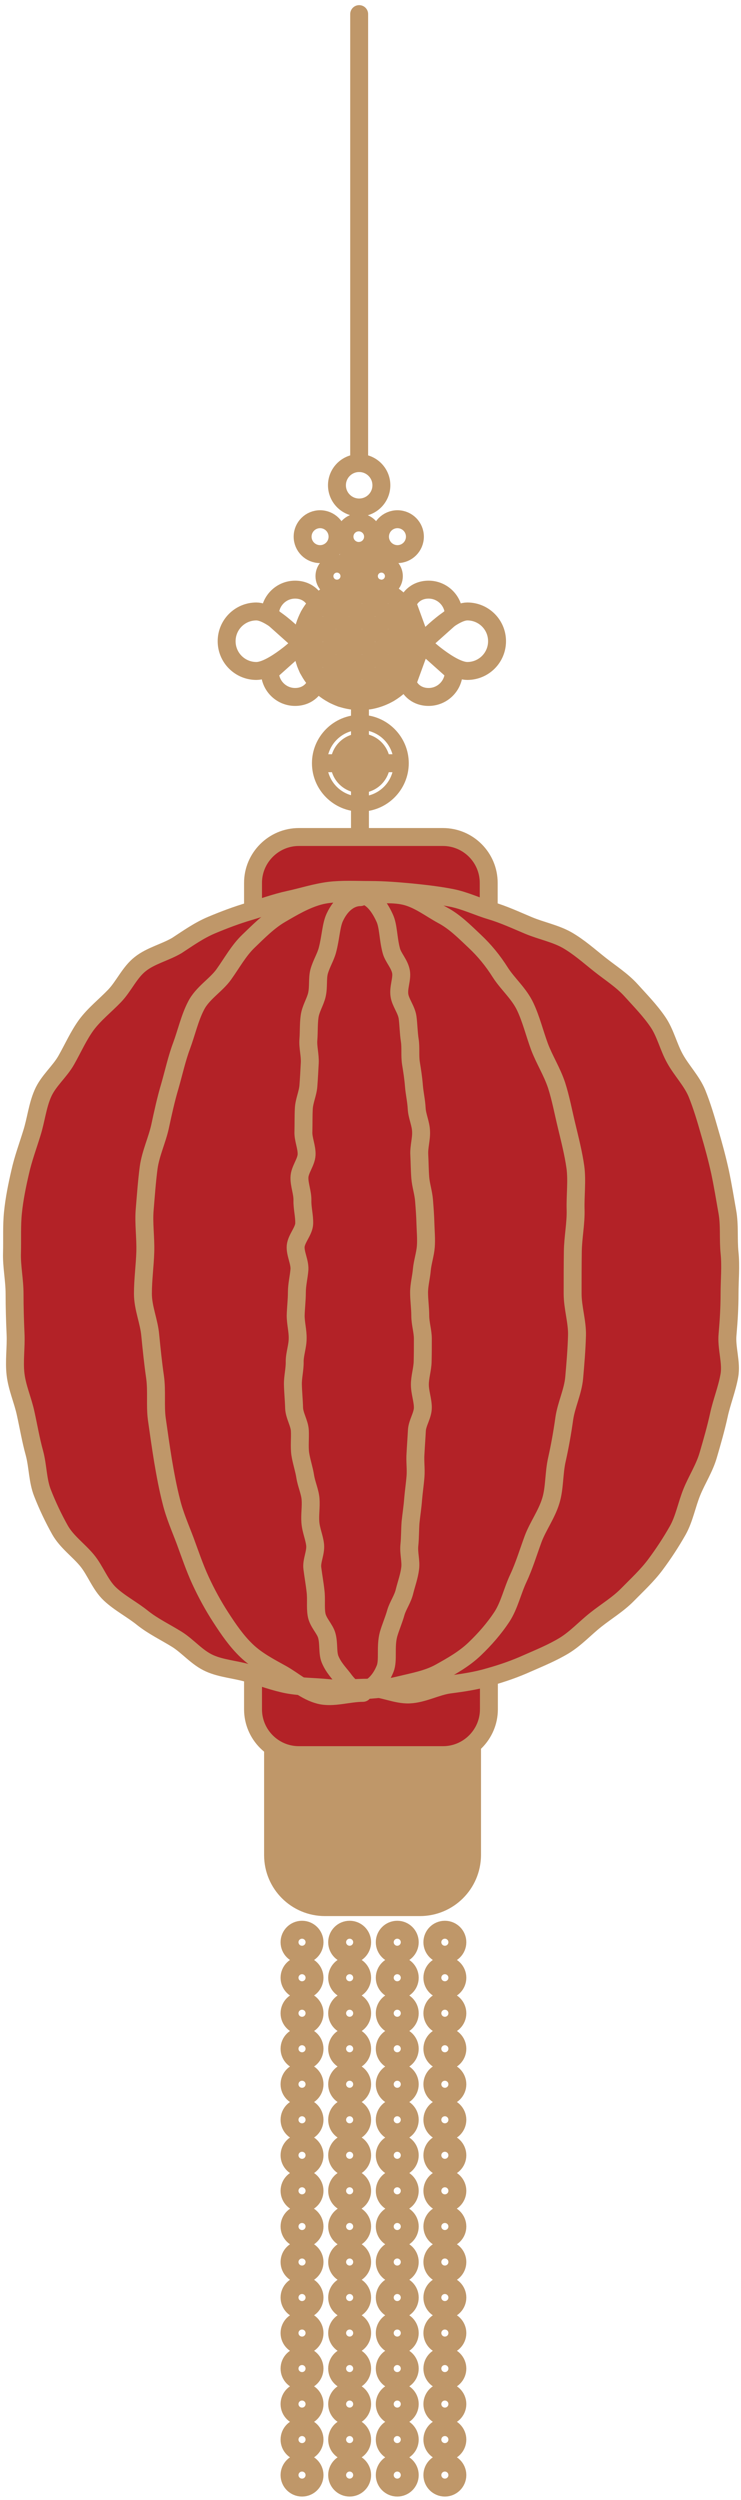 <svg width="124" height="418" viewBox="0 0 124 418" fill="none" xmlns="http://www.w3.org/2000/svg">
<path d="M70.261 318.854H54.393C49.579 318.854 45.695 314.973 45.695 310.163V275.867H78.993V310.163C78.959 314.973 75.075 318.854 70.261 318.854Z" fill="#BF9769" stroke="#BF9769" stroke-width="3" stroke-miterlimit="10" stroke-linecap="round" stroke-linejoin="round"/>
<path d="M60.236 117.222C65.59 117.222 69.93 112.886 69.93 107.537C69.93 102.188 65.59 97.852 60.236 97.852C54.882 97.852 50.542 102.188 50.542 107.537C50.542 112.886 54.882 117.222 60.236 117.222Z" stroke="#BF9769" stroke-width="3" stroke-miterlimit="10" stroke-linecap="round" stroke-linejoin="round"/>
<path d="M64.95 115.796L67.108 113.674L64.95 111.551L62.758 113.674L64.95 115.796Z" stroke="#BF9769" stroke-width="3" stroke-miterlimit="10" stroke-linecap="round" stroke-linejoin="round"/>
<path d="M62.758 109.427L64.95 111.55L67.108 109.427L64.95 107.305L62.758 109.427Z" stroke="#BF9769" stroke-width="3" stroke-miterlimit="10" stroke-linecap="round" stroke-linejoin="round"/>
<path d="M54.028 105.182L51.836 107.304L54.028 109.427L56.219 107.304L54.028 105.182Z" stroke="#BF9769" stroke-width="3" stroke-miterlimit="10" stroke-linecap="round" stroke-linejoin="round"/>
<path d="M58.377 109.427L56.219 107.305L54.028 109.427L56.219 111.55L58.377 109.427Z" stroke="#BF9769" stroke-width="3" stroke-miterlimit="10" stroke-linecap="round" stroke-linejoin="round"/>
<path d="M58.376 109.428L56.218 111.551L58.376 113.673L60.568 111.551L58.376 109.428Z" stroke="#BF9769" stroke-width="3" stroke-miterlimit="10" stroke-linecap="round" stroke-linejoin="round"/>
<path d="M58.377 105.181L56.219 103.059L54.028 105.181L56.219 107.304L58.377 105.181Z" stroke="#BF9769" stroke-width="3" stroke-miterlimit="10" stroke-linecap="round" stroke-linejoin="round"/>
<path d="M60.568 111.551L62.759 113.673L64.95 111.551L62.759 109.428L60.568 111.551Z" stroke="#BF9769" stroke-width="3" stroke-miterlimit="10" stroke-linecap="round" stroke-linejoin="round"/>
<path d="M54.028 109.428L51.836 111.551L54.028 113.673L56.219 111.551L54.028 109.428Z" stroke="#BF9769" stroke-width="3" stroke-miterlimit="10" stroke-linecap="round" stroke-linejoin="round"/>
<path d="M54.028 113.674L56.219 115.796L58.377 113.674L56.219 111.551L54.028 113.674Z" stroke="#BF9769" stroke-width="3" stroke-miterlimit="10" stroke-linecap="round" stroke-linejoin="round"/>
<path d="M58.377 113.674L60.568 115.796L62.759 113.674L60.568 111.551L58.377 113.674Z" stroke="#BF9769" stroke-width="3" stroke-miterlimit="10" stroke-linecap="round" stroke-linejoin="round"/>
<path d="M64.95 107.304L67.108 105.181L64.95 103.059L62.758 105.181L64.95 107.304Z" stroke="#BF9769" stroke-width="3" stroke-miterlimit="10" stroke-linecap="round" stroke-linejoin="round"/>
<path d="M64.751 98.979C63.755 98.449 62.626 98.084 61.431 97.951L60.568 98.78L62.759 100.903L64.751 98.979Z" stroke="#BF9769" stroke-width="3" stroke-miterlimit="10" stroke-linecap="round" stroke-linejoin="round"/>
<path d="M60.568 107.304L62.759 109.427L64.95 107.304L62.759 105.182L60.568 107.304Z" stroke="#BF9769" stroke-width="3" stroke-miterlimit="10" stroke-linecap="round" stroke-linejoin="round"/>
<path d="M54.028 100.936L51.836 103.058L54.028 105.181L56.219 103.058L54.028 100.936Z" stroke="#BF9769" stroke-width="3" stroke-miterlimit="10" stroke-linecap="round" stroke-linejoin="round"/>
<path d="M62.759 105.181L60.568 103.059L58.377 105.181L60.568 107.304L62.759 105.181Z" stroke="#BF9769" stroke-width="3" stroke-miterlimit="10" stroke-linecap="round" stroke-linejoin="round"/>
<path d="M58.376 105.182L56.218 107.304L58.376 109.427L60.568 107.304L58.376 105.182Z" stroke="#BF9769" stroke-width="3" stroke-miterlimit="10" stroke-linecap="round" stroke-linejoin="round"/>
<path d="M60.236 97.885C60.036 97.885 59.837 97.918 59.638 97.918L60.568 98.814L61.431 97.984C61.032 97.918 60.634 97.885 60.236 97.885Z" stroke="#BF9769" stroke-width="3" stroke-miterlimit="10" stroke-linecap="round" stroke-linejoin="round"/>
<path d="M58.377 109.427L60.568 111.55L62.759 109.427L60.568 107.305L58.377 109.427Z" stroke="#BF9769" stroke-width="3" stroke-miterlimit="10" stroke-linecap="round" stroke-linejoin="round"/>
<path d="M58.376 105.181L60.568 103.058L58.376 100.936L56.218 103.058L58.376 105.181Z" stroke="#BF9769" stroke-width="3" stroke-miterlimit="10" stroke-linecap="round" stroke-linejoin="round"/>
<path d="M62.759 100.935L60.568 98.812L58.377 100.935L60.568 103.058L62.759 100.935Z" stroke="#BF9769" stroke-width="3" stroke-miterlimit="10" stroke-linecap="round" stroke-linejoin="round"/>
<path d="M58.377 100.935L56.219 98.812L54.028 100.935L56.219 103.058L58.377 100.935Z" stroke="#BF9769" stroke-width="3" stroke-miterlimit="10" stroke-linecap="round" stroke-linejoin="round"/>
<path d="M60.236 117.221C60.8 117.221 61.331 117.155 61.862 117.055L60.568 115.795L59.173 117.155C59.538 117.221 59.87 117.221 60.236 117.221Z" stroke="#BF9769" stroke-width="3" stroke-miterlimit="10" stroke-linecap="round" stroke-linejoin="round"/>
<path d="M50.542 107.538C50.542 107.869 50.575 108.168 50.575 108.499L51.803 107.305L50.675 106.145C50.608 106.609 50.542 107.073 50.542 107.538Z" stroke="#BF9769" stroke-width="3" stroke-miterlimit="10" stroke-linecap="round" stroke-linejoin="round"/>
<path d="M62.759 105.181L64.95 103.058L62.759 100.936L60.568 103.058L62.759 105.181Z" stroke="#BF9769" stroke-width="3" stroke-miterlimit="10" stroke-linecap="round" stroke-linejoin="round"/>
<path d="M54.028 109.427L51.837 107.305L50.608 108.499C50.675 109.328 50.874 110.124 51.172 110.854L51.87 111.517L54.028 109.427Z" stroke="#BF9769" stroke-width="3" stroke-miterlimit="10" stroke-linecap="round" stroke-linejoin="round"/>
<path d="M60.568 115.797L58.376 113.674L56.185 115.797L57.115 116.692C57.779 116.924 58.443 117.057 59.14 117.157L60.568 115.797Z" stroke="#BF9769" stroke-width="3" stroke-miterlimit="10" stroke-linecap="round" stroke-linejoin="round"/>
<path d="M55.82 116.16C56.252 116.359 56.683 116.558 57.115 116.724L56.185 115.828L55.82 116.16Z" stroke="#BF9769" stroke-width="3" stroke-miterlimit="10" stroke-linecap="round" stroke-linejoin="round"/>
<path d="M51.836 107.304L54.027 105.181L51.836 103.059L51.504 103.39C51.106 104.253 50.807 105.181 50.674 106.176L51.836 107.304Z" stroke="#BF9769" stroke-width="3" stroke-miterlimit="10" stroke-linecap="round" stroke-linejoin="round"/>
<path d="M51.139 110.887C51.272 111.218 51.405 111.517 51.538 111.849L51.836 111.583L51.139 110.887Z" stroke="#BF9769" stroke-width="3" stroke-miterlimit="10" stroke-linecap="round" stroke-linejoin="round"/>
<path d="M62.759 113.674L60.568 115.797L61.862 117.09C62.792 116.924 63.688 116.626 64.485 116.228L64.917 115.797L62.759 113.674Z" stroke="#BF9769" stroke-width="3" stroke-miterlimit="10" stroke-linecap="round" stroke-linejoin="round"/>
<path d="M67.44 114.004C67.971 113.407 68.436 112.743 68.801 112.047L67.108 113.705L67.44 114.004Z" stroke="#BF9769" stroke-width="3" stroke-miterlimit="10" stroke-linecap="round" stroke-linejoin="round"/>
<path d="M67.108 109.428L64.916 111.551L67.108 113.673L68.801 112.015C68.9 111.816 69 111.584 69.1 111.385L67.108 109.428Z" stroke="#BF9769" stroke-width="3" stroke-miterlimit="10" stroke-linecap="round" stroke-linejoin="round"/>
<path d="M64.95 115.797L65.082 115.929C65.979 115.399 66.776 114.768 67.473 114.006L67.141 113.674L64.95 115.797Z" stroke="#BF9769" stroke-width="3" stroke-miterlimit="10" stroke-linecap="round" stroke-linejoin="round"/>
<path d="M67.108 105.182L64.95 107.304L67.108 109.427L69.299 107.304L67.108 105.182Z" stroke="#BF9769" stroke-width="3" stroke-miterlimit="10" stroke-linecap="round" stroke-linejoin="round"/>
<path d="M64.518 116.226C64.717 116.127 64.883 116.027 65.082 115.928L64.95 115.795L64.518 116.226Z" stroke="#BF9769" stroke-width="3" stroke-miterlimit="10" stroke-linecap="round" stroke-linejoin="round"/>
<path d="M51.704 102.926C51.637 103.058 51.571 103.224 51.504 103.357L51.836 103.025L51.704 102.926Z" stroke="#BF9769" stroke-width="3" stroke-miterlimit="10" stroke-linecap="round" stroke-linejoin="round"/>
<path d="M67.108 105.182L69.299 107.305L69.863 106.741C69.763 105.547 69.432 104.419 68.934 103.391L67.108 105.182Z" stroke="#BF9769" stroke-width="3" stroke-miterlimit="10" stroke-linecap="round" stroke-linejoin="round"/>
<path d="M64.95 103.058L67.141 105.181L69 103.39C68.734 102.826 68.402 102.295 68.037 101.798L67.141 100.936L64.95 103.058Z" stroke="#BF9769" stroke-width="3" stroke-miterlimit="10" stroke-linecap="round" stroke-linejoin="round"/>
<path d="M68.004 101.798C67.772 101.466 67.506 101.168 67.207 100.869L67.108 100.969L68.004 101.798Z" stroke="#BF9769" stroke-width="3" stroke-miterlimit="10" stroke-linecap="round" stroke-linejoin="round"/>
<path d="M69.896 107.901C69.896 107.802 69.93 107.669 69.93 107.569C69.93 107.304 69.896 107.039 69.896 106.773L69.332 107.337L69.896 107.901Z" stroke="#BF9769" stroke-width="3" stroke-miterlimit="10" stroke-linecap="round" stroke-linejoin="round"/>
<path d="M67.108 109.427L69.1 111.384C69.564 110.323 69.83 109.129 69.863 107.902L69.266 107.305L67.108 109.427Z" stroke="#BF9769" stroke-width="3" stroke-miterlimit="10" stroke-linecap="round" stroke-linejoin="round"/>
<path d="M54.028 100.937L53.596 100.506C52.866 101.202 52.202 102.032 51.704 102.927L51.836 103.06L54.028 100.937Z" stroke="#BF9769" stroke-width="3" stroke-miterlimit="10" stroke-linecap="round" stroke-linejoin="round"/>
<path d="M56.219 98.812C55.223 99.21 54.359 99.808 53.596 100.537L54.028 100.935L56.219 98.812Z" stroke="#BF9769" stroke-width="3" stroke-miterlimit="10" stroke-linecap="round" stroke-linejoin="round"/>
<path d="M67.207 100.837C66.776 100.372 66.311 99.974 65.78 99.609L67.108 100.903L67.207 100.837Z" stroke="#BF9769" stroke-width="3" stroke-miterlimit="10" stroke-linecap="round" stroke-linejoin="round"/>
<path d="M56.285 98.715C56.252 98.748 56.218 98.748 56.185 98.781L56.218 98.815L56.285 98.715Z" stroke="#BF9769" stroke-width="3" stroke-miterlimit="10" stroke-linecap="round" stroke-linejoin="round"/>
<path d="M62.758 100.935L64.95 103.058L67.141 100.935L65.813 99.642C65.481 99.41 65.116 99.178 64.784 99.012L62.758 100.935Z" stroke="#BF9769" stroke-width="3" stroke-miterlimit="10" stroke-linecap="round" stroke-linejoin="round"/>
<path d="M58.376 100.936L60.568 98.814L59.638 97.918C58.443 97.984 57.314 98.283 56.285 98.747L56.185 98.814L58.376 100.936Z" stroke="#BF9769" stroke-width="3" stroke-miterlimit="10" stroke-linecap="round" stroke-linejoin="round"/>
<path d="M50.542 107.537C50.542 107.537 45.661 112.181 42.906 112.181C40.151 112.181 37.926 109.959 37.926 107.206C37.926 104.453 40.151 102.23 42.906 102.23C45.661 102.23 50.542 107.537 50.542 107.537Z" stroke="#BF9769" stroke-width="3" stroke-miterlimit="10" stroke-linecap="round" stroke-linejoin="round"/>
<path d="M52.866 114.005C52.866 114.801 51.704 116.526 49.38 116.526C47.056 116.526 45.164 114.635 45.164 112.313L50.508 107.537L52.866 114.005Z" stroke="#BF9769" stroke-width="3" stroke-miterlimit="10" stroke-linecap="round" stroke-linejoin="round"/>
<path d="M52.866 101.103C52.866 100.307 51.704 98.582 49.38 98.582C47.056 98.582 45.164 100.473 45.164 102.794L50.508 107.571L52.866 101.103Z" stroke="#BF9769" stroke-width="3" stroke-miterlimit="10" stroke-linecap="round" stroke-linejoin="round"/>
<path d="M70.56 107.537C70.56 107.537 75.441 112.181 78.196 112.181C80.951 112.181 83.176 109.959 83.176 107.206C83.176 104.453 80.951 102.23 78.196 102.23C75.441 102.23 70.56 107.537 70.56 107.537Z" stroke="#BF9769" stroke-width="3" stroke-miterlimit="10" stroke-linecap="round" stroke-linejoin="round"/>
<path d="M68.236 114.005C68.236 114.801 69.398 116.526 71.722 116.526C74.046 116.526 75.938 114.635 75.938 112.313L70.593 107.537L68.236 114.005Z" stroke="#BF9769" stroke-width="3" stroke-miterlimit="10" stroke-linecap="round" stroke-linejoin="round"/>
<path d="M68.236 101.103C68.236 100.307 69.398 98.582 71.722 98.582C74.046 98.582 75.938 100.473 75.938 102.794L70.593 107.571L68.236 101.103Z" stroke="#BF9769" stroke-width="3" stroke-miterlimit="10" stroke-linecap="round" stroke-linejoin="round"/>
<path d="M53.563 92.644C55.176 92.644 56.484 91.338 56.484 89.725C56.484 88.113 55.176 86.807 53.563 86.807C51.949 86.807 50.641 88.113 50.641 89.725C50.641 91.338 51.949 92.644 53.563 92.644Z" stroke="#BF9769" stroke-width="3" stroke-miterlimit="10" stroke-linecap="round"/>
<path d="M66.51 92.644C68.124 92.644 69.431 91.338 69.431 89.725C69.431 88.113 68.124 86.807 66.51 86.807C64.897 86.807 63.589 88.113 63.589 89.725C63.589 91.338 64.897 92.644 66.51 92.644Z" stroke="#BF9769" stroke-width="3" stroke-miterlimit="10" stroke-linecap="round"/>
<path d="M60.103 84.85C62.156 84.85 63.821 83.186 63.821 81.135C63.821 79.083 62.156 77.42 60.103 77.42C58.049 77.42 56.385 79.083 56.385 81.135C56.385 83.186 58.049 84.85 60.103 84.85Z" stroke="#BF9769" stroke-width="3" stroke-miterlimit="10" stroke-linecap="round"/>
<path d="M60.036 92.114C61.356 92.114 62.427 91.045 62.427 89.726C62.427 88.407 61.356 87.338 60.036 87.338C58.716 87.338 57.646 88.407 57.646 89.726C57.646 91.045 58.716 92.114 60.036 92.114Z" stroke="#BF9769" stroke-width="3" stroke-miterlimit="10" stroke-linecap="round"/>
<path d="M60.103 96.326C61.258 96.326 62.194 95.39 62.194 94.236C62.194 93.082 61.258 92.147 60.103 92.147C58.948 92.147 58.011 93.082 58.011 94.236C58.011 95.39 58.948 96.326 60.103 96.326Z" stroke="#BF9769" stroke-width="3" stroke-miterlimit="10" stroke-linecap="round" stroke-linejoin="round"/>
<path d="M56.385 98.416C57.54 98.416 58.476 97.48 58.476 96.326C58.476 95.172 57.54 94.236 56.385 94.236C55.229 94.236 54.293 95.172 54.293 96.326C54.293 97.48 55.229 98.416 56.385 98.416Z" stroke="#BF9769" stroke-width="3" stroke-miterlimit="10" stroke-linecap="round" stroke-linejoin="round"/>
<path d="M63.821 98.416C64.976 98.416 65.912 97.48 65.912 96.326C65.912 95.172 64.976 94.236 63.821 94.236C62.666 94.236 61.73 95.172 61.73 96.326C61.73 97.48 62.666 98.416 63.821 98.416Z" stroke="#BF9769" stroke-width="3" stroke-miterlimit="10" stroke-linecap="round" stroke-linejoin="round"/>
<path d="M60.302 122.031C63.389 122.031 65.879 124.518 65.879 127.603C65.879 130.688 63.389 133.175 60.302 133.175C57.215 133.175 54.725 130.688 54.725 127.603C54.725 124.551 57.215 122.031 60.302 122.031ZM60.302 119.51C55.82 119.51 52.202 123.158 52.202 127.603C52.202 132.081 55.853 135.696 60.302 135.696C64.784 135.696 68.403 132.047 68.403 127.603C68.403 123.158 64.784 119.51 60.302 119.51Z" fill="#BF9769"/>
<path d="M60.302 131.086C62.227 131.086 63.788 129.527 63.788 127.604C63.788 125.68 62.227 124.121 60.302 124.121C58.377 124.121 56.816 125.68 56.816 127.604C56.816 129.527 58.377 131.086 60.302 131.086Z" stroke="#BF9769" stroke-width="3" stroke-miterlimit="10" stroke-linecap="round"/>
<path d="M54.725 127.604H65.879" stroke="#BF9769" stroke-width="3" stroke-miterlimit="10" stroke-linecap="round"/>
<path d="M60.236 117.223V142.53" stroke="#BF9769" stroke-width="3" stroke-miterlimit="10" stroke-linecap="round" stroke-linejoin="round"/>
<path d="M60.236 97.885V92.113" stroke="#BF9769" stroke-width="3" stroke-miterlimit="10" stroke-linecap="round" stroke-linejoin="round"/>
<path d="M60.036 87.337V84.318" stroke="#BF9769" stroke-width="3" stroke-miterlimit="10"/>
<path d="M60.103 77.42V2.359" stroke="#BF9769" stroke-width="3" stroke-miterlimit="10" stroke-linecap="round"/>
<path d="M74.146 293.446H50.01C45.761 293.446 42.342 289.996 42.342 285.784V278.785H81.814V285.784C81.814 289.996 78.362 293.446 74.146 293.446Z" fill="#B32227" stroke="#BF9769" stroke-width="3" stroke-miterlimit="10" stroke-linecap="round"/>
<path d="M50.01 139.941H74.112C78.362 139.941 81.781 143.391 81.781 147.603V154.602H42.342V147.603C42.342 143.391 45.794 139.941 50.01 139.941Z" fill="#B32227" stroke="#BF9769" stroke-width="3" stroke-miterlimit="10" stroke-linecap="round"/>
<path d="M74.445 326.814C75.6 326.814 76.536 325.878 76.536 324.724C76.536 323.57 75.6 322.635 74.445 322.635C73.289 322.635 72.353 323.57 72.353 324.724C72.353 325.878 73.289 326.814 74.445 326.814Z" stroke="#BF9769" stroke-width="3" stroke-miterlimit="10" stroke-linecap="round"/>
<path d="M74.445 332.751C75.6 332.751 76.536 331.816 76.536 330.662C76.536 329.508 75.6 328.572 74.445 328.572C73.289 328.572 72.353 329.508 72.353 330.662C72.353 331.816 73.289 332.751 74.445 332.751Z" stroke="#BF9769" stroke-width="3" stroke-miterlimit="10" stroke-linecap="round"/>
<path d="M74.445 338.689C75.6 338.689 76.536 337.753 76.536 336.599C76.536 335.445 75.6 334.51 74.445 334.51C73.289 334.51 72.353 335.445 72.353 336.599C72.353 337.753 73.289 338.689 74.445 338.689Z" stroke="#BF9769" stroke-width="3" stroke-miterlimit="10" stroke-linecap="round"/>
<path d="M74.445 344.625C75.6 344.625 76.536 343.689 76.536 342.535C76.536 341.381 75.6 340.445 74.445 340.445C73.289 340.445 72.353 341.381 72.353 342.535C72.353 343.689 73.289 344.625 74.445 344.625Z" stroke="#BF9769" stroke-width="3" stroke-miterlimit="10" stroke-linecap="round"/>
<path d="M74.445 350.562C75.6 350.562 76.536 349.627 76.536 348.472C76.536 347.318 75.6 346.383 74.445 346.383C73.289 346.383 72.353 347.318 72.353 348.472C72.353 349.627 73.289 350.562 74.445 350.562Z" stroke="#BF9769" stroke-width="3" stroke-miterlimit="10" stroke-linecap="round"/>
<path d="M74.445 356.5C75.6 356.5 76.536 355.564 76.536 354.41C76.536 353.256 75.6 352.32 74.445 352.32C73.289 352.32 72.353 353.256 72.353 354.41C72.353 355.564 73.289 356.5 74.445 356.5Z" stroke="#BF9769" stroke-width="3" stroke-miterlimit="10" stroke-linecap="round"/>
<path d="M74.445 362.437C75.6 362.437 76.536 361.501 76.536 360.347C76.536 359.193 75.6 358.258 74.445 358.258C73.289 358.258 72.353 359.193 72.353 360.347C72.353 361.501 73.289 362.437 74.445 362.437Z" stroke="#BF9769" stroke-width="3" stroke-miterlimit="10" stroke-linecap="round"/>
<path d="M74.445 368.375C75.6 368.375 76.536 367.439 76.536 366.285C76.536 365.131 75.6 364.195 74.445 364.195C73.289 364.195 72.353 365.131 72.353 366.285C72.353 367.439 73.289 368.375 74.445 368.375Z" stroke="#BF9769" stroke-width="3" stroke-miterlimit="10" stroke-linecap="round"/>
<path d="M74.445 374.343C75.6 374.343 76.536 373.408 76.536 372.254C76.536 371.1 75.6 370.164 74.445 370.164C73.289 370.164 72.353 371.1 72.353 372.254C72.353 373.408 73.289 374.343 74.445 374.343Z" stroke="#BF9769" stroke-width="3" stroke-miterlimit="10" stroke-linecap="round"/>
<path d="M74.445 380.281C75.6 380.281 76.536 379.345 76.536 378.191C76.536 377.037 75.6 376.102 74.445 376.102C73.289 376.102 72.353 377.037 72.353 378.191C72.353 379.345 73.289 380.281 74.445 380.281Z" stroke="#BF9769" stroke-width="3" stroke-miterlimit="10" stroke-linecap="round"/>
<path d="M74.445 386.218C75.6 386.218 76.536 385.283 76.536 384.129C76.536 382.975 75.6 382.039 74.445 382.039C73.289 382.039 72.353 382.975 72.353 384.129C72.353 385.283 73.289 386.218 74.445 386.218Z" stroke="#BF9769" stroke-width="3" stroke-miterlimit="10" stroke-linecap="round"/>
<path d="M74.445 392.156C75.6 392.156 76.536 391.22 76.536 390.066C76.536 388.912 75.6 387.977 74.445 387.977C73.289 387.977 72.353 388.912 72.353 390.066C72.353 391.22 73.289 392.156 74.445 392.156Z" stroke="#BF9769" stroke-width="3" stroke-miterlimit="10" stroke-linecap="round"/>
<path d="M74.445 398.093C75.6 398.093 76.536 397.158 76.536 396.004C76.536 394.85 75.6 393.914 74.445 393.914C73.289 393.914 72.353 394.85 72.353 396.004C72.353 397.158 73.289 398.093 74.445 398.093Z" stroke="#BF9769" stroke-width="3" stroke-miterlimit="10" stroke-linecap="round"/>
<path d="M74.445 404.031C75.6 404.031 76.536 403.095 76.536 401.941C76.536 400.787 75.6 399.852 74.445 399.852C73.289 399.852 72.353 400.787 72.353 401.941C72.353 403.095 73.289 404.031 74.445 404.031Z" stroke="#BF9769" stroke-width="3" stroke-miterlimit="10" stroke-linecap="round"/>
<path d="M74.445 409.966C75.6 409.966 76.536 409.031 76.536 407.877C76.536 406.723 75.6 405.787 74.445 405.787C73.289 405.787 72.353 406.723 72.353 407.877C72.353 409.031 73.289 409.966 74.445 409.966Z" stroke="#BF9769" stroke-width="3" stroke-miterlimit="10" stroke-linecap="round"/>
<path d="M74.445 415.904C75.6 415.904 76.536 414.968 76.536 413.814C76.536 412.66 75.6 411.725 74.445 411.725C73.289 411.725 72.353 412.66 72.353 413.814C72.353 414.968 73.289 415.904 74.445 415.904Z" stroke="#BF9769" stroke-width="3" stroke-miterlimit="10" stroke-linecap="round"/>
<path d="M66.477 326.814C67.632 326.814 68.568 325.878 68.568 324.724C68.568 323.57 67.632 322.635 66.477 322.635C65.322 322.635 64.385 323.57 64.385 324.724C64.385 325.878 65.322 326.814 66.477 326.814Z" stroke="#BF9769" stroke-width="3" stroke-miterlimit="10" stroke-linecap="round"/>
<path d="M66.477 332.751C67.632 332.751 68.568 331.816 68.568 330.662C68.568 329.508 67.632 328.572 66.477 328.572C65.322 328.572 64.385 329.508 64.385 330.662C64.385 331.816 65.322 332.751 66.477 332.751Z" stroke="#BF9769" stroke-width="3" stroke-miterlimit="10" stroke-linecap="round"/>
<path d="M66.477 338.689C67.632 338.689 68.568 337.753 68.568 336.599C68.568 335.445 67.632 334.51 66.477 334.51C65.322 334.51 64.385 335.445 64.385 336.599C64.385 337.753 65.322 338.689 66.477 338.689Z" stroke="#BF9769" stroke-width="3" stroke-miterlimit="10" stroke-linecap="round"/>
<path d="M66.477 344.625C67.632 344.625 68.568 343.689 68.568 342.535C68.568 341.381 67.632 340.445 66.477 340.445C65.322 340.445 64.385 341.381 64.385 342.535C64.385 343.689 65.322 344.625 66.477 344.625Z" stroke="#BF9769" stroke-width="3" stroke-miterlimit="10" stroke-linecap="round"/>
<path d="M66.477 350.562C67.632 350.562 68.568 349.627 68.568 348.472C68.568 347.318 67.632 346.383 66.477 346.383C65.322 346.383 64.385 347.318 64.385 348.472C64.385 349.627 65.322 350.562 66.477 350.562Z" stroke="#BF9769" stroke-width="3" stroke-miterlimit="10" stroke-linecap="round"/>
<path d="M66.477 356.5C67.632 356.5 68.568 355.564 68.568 354.41C68.568 353.256 67.632 352.32 66.477 352.32C65.322 352.32 64.385 353.256 64.385 354.41C64.385 355.564 65.322 356.5 66.477 356.5Z" stroke="#BF9769" stroke-width="3" stroke-miterlimit="10" stroke-linecap="round"/>
<path d="M66.477 362.437C67.632 362.437 68.568 361.501 68.568 360.347C68.568 359.193 67.632 358.258 66.477 358.258C65.322 358.258 64.385 359.193 64.385 360.347C64.385 361.501 65.322 362.437 66.477 362.437Z" stroke="#BF9769" stroke-width="3" stroke-miterlimit="10" stroke-linecap="round"/>
<path d="M66.477 368.375C67.632 368.375 68.568 367.439 68.568 366.285C68.568 365.131 67.632 364.195 66.477 364.195C65.322 364.195 64.385 365.131 64.385 366.285C64.385 367.439 65.322 368.375 66.477 368.375Z" stroke="#BF9769" stroke-width="3" stroke-miterlimit="10" stroke-linecap="round"/>
<path d="M66.477 374.343C67.632 374.343 68.568 373.408 68.568 372.254C68.568 371.1 67.632 370.164 66.477 370.164C65.322 370.164 64.385 371.1 64.385 372.254C64.385 373.408 65.322 374.343 66.477 374.343Z" stroke="#BF9769" stroke-width="3" stroke-miterlimit="10" stroke-linecap="round"/>
<path d="M66.477 380.281C67.632 380.281 68.568 379.345 68.568 378.191C68.568 377.037 67.632 376.102 66.477 376.102C65.322 376.102 64.385 377.037 64.385 378.191C64.385 379.345 65.322 380.281 66.477 380.281Z" stroke="#BF9769" stroke-width="3" stroke-miterlimit="10" stroke-linecap="round"/>
<path d="M66.477 386.218C67.632 386.218 68.568 385.283 68.568 384.129C68.568 382.975 67.632 382.039 66.477 382.039C65.322 382.039 64.385 382.975 64.385 384.129C64.385 385.283 65.322 386.218 66.477 386.218Z" stroke="#BF9769" stroke-width="3" stroke-miterlimit="10" stroke-linecap="round"/>
<path d="M66.477 392.156C67.632 392.156 68.568 391.22 68.568 390.066C68.568 388.912 67.632 387.977 66.477 387.977C65.322 387.977 64.385 388.912 64.385 390.066C64.385 391.22 65.322 392.156 66.477 392.156Z" stroke="#BF9769" stroke-width="3" stroke-miterlimit="10" stroke-linecap="round"/>
<path d="M66.477 398.093C67.632 398.093 68.568 397.158 68.568 396.004C68.568 394.85 67.632 393.914 66.477 393.914C65.322 393.914 64.385 394.85 64.385 396.004C64.385 397.158 65.322 398.093 66.477 398.093Z" stroke="#BF9769" stroke-width="3" stroke-miterlimit="10" stroke-linecap="round"/>
<path d="M66.477 404.031C67.632 404.031 68.568 403.095 68.568 401.941C68.568 400.787 67.632 399.852 66.477 399.852C65.322 399.852 64.385 400.787 64.385 401.941C64.385 403.095 65.322 404.031 66.477 404.031Z" stroke="#BF9769" stroke-width="3" stroke-miterlimit="10" stroke-linecap="round"/>
<path d="M66.477 409.966C67.632 409.966 68.568 409.031 68.568 407.877C68.568 406.723 67.632 405.787 66.477 405.787C65.322 405.787 64.385 406.723 64.385 407.877C64.385 409.031 65.322 409.966 66.477 409.966Z" stroke="#BF9769" stroke-width="3" stroke-miterlimit="10" stroke-linecap="round"/>
<path d="M66.477 415.904C67.632 415.904 68.568 414.968 68.568 413.814C68.568 412.66 67.632 411.725 66.477 411.725C65.322 411.725 64.385 412.66 64.385 413.814C64.385 414.968 65.322 415.904 66.477 415.904Z" stroke="#BF9769" stroke-width="3" stroke-miterlimit="10" stroke-linecap="round"/>
<path d="M58.509 326.814C59.664 326.814 60.601 325.878 60.601 324.724C60.601 323.57 59.664 322.635 58.509 322.635C57.354 322.635 56.418 323.57 56.418 324.724C56.418 325.878 57.354 326.814 58.509 326.814Z" stroke="#BF9769" stroke-width="3" stroke-miterlimit="10" stroke-linecap="round"/>
<path d="M58.509 332.751C59.664 332.751 60.601 331.816 60.601 330.662C60.601 329.508 59.664 328.572 58.509 328.572C57.354 328.572 56.418 329.508 56.418 330.662C56.418 331.816 57.354 332.751 58.509 332.751Z" stroke="#BF9769" stroke-width="3" stroke-miterlimit="10" stroke-linecap="round"/>
<path d="M58.509 338.689C59.664 338.689 60.601 337.753 60.601 336.599C60.601 335.445 59.664 334.51 58.509 334.51C57.354 334.51 56.418 335.445 56.418 336.599C56.418 337.753 57.354 338.689 58.509 338.689Z" stroke="#BF9769" stroke-width="3" stroke-miterlimit="10" stroke-linecap="round"/>
<path d="M58.509 344.625C59.664 344.625 60.601 343.689 60.601 342.535C60.601 341.381 59.664 340.445 58.509 340.445C57.354 340.445 56.418 341.381 56.418 342.535C56.418 343.689 57.354 344.625 58.509 344.625Z" stroke="#BF9769" stroke-width="3" stroke-miterlimit="10" stroke-linecap="round"/>
<path d="M58.509 350.562C59.664 350.562 60.601 349.627 60.601 348.472C60.601 347.318 59.664 346.383 58.509 346.383C57.354 346.383 56.418 347.318 56.418 348.472C56.418 349.627 57.354 350.562 58.509 350.562Z" stroke="#BF9769" stroke-width="3" stroke-miterlimit="10" stroke-linecap="round"/>
<path d="M58.509 356.5C59.664 356.5 60.601 355.564 60.601 354.41C60.601 353.256 59.664 352.32 58.509 352.32C57.354 352.32 56.418 353.256 56.418 354.41C56.418 355.564 57.354 356.5 58.509 356.5Z" stroke="#BF9769" stroke-width="3" stroke-miterlimit="10" stroke-linecap="round"/>
<path d="M58.509 362.437C59.664 362.437 60.601 361.501 60.601 360.347C60.601 359.193 59.664 358.258 58.509 358.258C57.354 358.258 56.418 359.193 56.418 360.347C56.418 361.501 57.354 362.437 58.509 362.437Z" stroke="#BF9769" stroke-width="3" stroke-miterlimit="10" stroke-linecap="round"/>
<path d="M58.509 368.375C59.664 368.375 60.601 367.439 60.601 366.285C60.601 365.131 59.664 364.195 58.509 364.195C57.354 364.195 56.418 365.131 56.418 366.285C56.418 367.439 57.354 368.375 58.509 368.375Z" stroke="#BF9769" stroke-width="3" stroke-miterlimit="10" stroke-linecap="round"/>
<path d="M58.509 374.343C59.664 374.343 60.601 373.408 60.601 372.254C60.601 371.1 59.664 370.164 58.509 370.164C57.354 370.164 56.418 371.1 56.418 372.254C56.418 373.408 57.354 374.343 58.509 374.343Z" stroke="#BF9769" stroke-width="3" stroke-miterlimit="10" stroke-linecap="round"/>
<path d="M58.509 380.281C59.664 380.281 60.601 379.345 60.601 378.191C60.601 377.037 59.664 376.102 58.509 376.102C57.354 376.102 56.418 377.037 56.418 378.191C56.418 379.345 57.354 380.281 58.509 380.281Z" stroke="#BF9769" stroke-width="3" stroke-miterlimit="10" stroke-linecap="round"/>
<path d="M58.509 386.218C59.664 386.218 60.601 385.283 60.601 384.129C60.601 382.975 59.664 382.039 58.509 382.039C57.354 382.039 56.418 382.975 56.418 384.129C56.418 385.283 57.354 386.218 58.509 386.218Z" stroke="#BF9769" stroke-width="3" stroke-miterlimit="10" stroke-linecap="round"/>
<path d="M58.509 392.156C59.664 392.156 60.601 391.22 60.601 390.066C60.601 388.912 59.664 387.977 58.509 387.977C57.354 387.977 56.418 388.912 56.418 390.066C56.418 391.22 57.354 392.156 58.509 392.156Z" stroke="#BF9769" stroke-width="3" stroke-miterlimit="10" stroke-linecap="round"/>
<path d="M58.509 398.093C59.664 398.093 60.601 397.158 60.601 396.004C60.601 394.85 59.664 393.914 58.509 393.914C57.354 393.914 56.418 394.85 56.418 396.004C56.418 397.158 57.354 398.093 58.509 398.093Z" stroke="#BF9769" stroke-width="3" stroke-miterlimit="10" stroke-linecap="round"/>
<path d="M58.509 404.031C59.664 404.031 60.601 403.095 60.601 401.941C60.601 400.787 59.664 399.852 58.509 399.852C57.354 399.852 56.418 400.787 56.418 401.941C56.418 403.095 57.354 404.031 58.509 404.031Z" stroke="#BF9769" stroke-width="3" stroke-miterlimit="10" stroke-linecap="round"/>
<path d="M58.509 409.966C59.664 409.966 60.601 409.031 60.601 407.877C60.601 406.723 59.664 405.787 58.509 405.787C57.354 405.787 56.418 406.723 56.418 407.877C56.418 409.031 57.354 409.966 58.509 409.966Z" stroke="#BF9769" stroke-width="3" stroke-miterlimit="10" stroke-linecap="round"/>
<path d="M58.509 415.904C59.664 415.904 60.601 414.968 60.601 413.814C60.601 412.66 59.664 411.725 58.509 411.725C57.354 411.725 56.418 412.66 56.418 413.814C56.418 414.968 57.354 415.904 58.509 415.904Z" stroke="#BF9769" stroke-width="3" stroke-miterlimit="10" stroke-linecap="round"/>
<path d="M50.542 326.814C51.697 326.814 52.633 325.878 52.633 324.724C52.633 323.57 51.697 322.635 50.542 322.635C49.387 322.635 48.45 323.57 48.45 324.724C48.45 325.878 49.387 326.814 50.542 326.814Z" stroke="#BF9769" stroke-width="3" stroke-miterlimit="10" stroke-linecap="round"/>
<path d="M50.542 332.751C51.697 332.751 52.633 331.816 52.633 330.662C52.633 329.508 51.697 328.572 50.542 328.572C49.387 328.572 48.45 329.508 48.45 330.662C48.45 331.816 49.387 332.751 50.542 332.751Z" stroke="#BF9769" stroke-width="3" stroke-miterlimit="10" stroke-linecap="round"/>
<path d="M50.542 338.689C51.697 338.689 52.633 337.753 52.633 336.599C52.633 335.445 51.697 334.51 50.542 334.51C49.387 334.51 48.45 335.445 48.45 336.599C48.45 337.753 49.387 338.689 50.542 338.689Z" stroke="#BF9769" stroke-width="3" stroke-miterlimit="10" stroke-linecap="round"/>
<path d="M50.542 344.625C51.697 344.625 52.633 343.689 52.633 342.535C52.633 341.381 51.697 340.445 50.542 340.445C49.387 340.445 48.45 341.381 48.45 342.535C48.45 343.689 49.387 344.625 50.542 344.625Z" stroke="#BF9769" stroke-width="3" stroke-miterlimit="10" stroke-linecap="round"/>
<path d="M50.542 350.562C51.697 350.562 52.633 349.627 52.633 348.472C52.633 347.318 51.697 346.383 50.542 346.383C49.387 346.383 48.45 347.318 48.45 348.472C48.45 349.627 49.387 350.562 50.542 350.562Z" stroke="#BF9769" stroke-width="3" stroke-miterlimit="10" stroke-linecap="round"/>
<path d="M50.542 356.5C51.697 356.5 52.633 355.564 52.633 354.41C52.633 353.256 51.697 352.32 50.542 352.32C49.387 352.32 48.45 353.256 48.45 354.41C48.45 355.564 49.387 356.5 50.542 356.5Z" stroke="#BF9769" stroke-width="3" stroke-miterlimit="10" stroke-linecap="round"/>
<path d="M50.542 362.437C51.697 362.437 52.633 361.501 52.633 360.347C52.633 359.193 51.697 358.258 50.542 358.258C49.387 358.258 48.45 359.193 48.45 360.347C48.45 361.501 49.387 362.437 50.542 362.437Z" stroke="#BF9769" stroke-width="3" stroke-miterlimit="10" stroke-linecap="round"/>
<path d="M50.542 368.375C51.697 368.375 52.633 367.439 52.633 366.285C52.633 365.131 51.697 364.195 50.542 364.195C49.387 364.195 48.45 365.131 48.45 366.285C48.45 367.439 49.387 368.375 50.542 368.375Z" stroke="#BF9769" stroke-width="3" stroke-miterlimit="10" stroke-linecap="round"/>
<path d="M50.542 374.343C51.697 374.343 52.633 373.408 52.633 372.254C52.633 371.1 51.697 370.164 50.542 370.164C49.387 370.164 48.45 371.1 48.45 372.254C48.45 373.408 49.387 374.343 50.542 374.343Z" stroke="#BF9769" stroke-width="3" stroke-miterlimit="10" stroke-linecap="round"/>
<path d="M50.542 380.281C51.697 380.281 52.633 379.345 52.633 378.191C52.633 377.037 51.697 376.102 50.542 376.102C49.387 376.102 48.45 377.037 48.45 378.191C48.45 379.345 49.387 380.281 50.542 380.281Z" stroke="#BF9769" stroke-width="3" stroke-miterlimit="10" stroke-linecap="round"/>
<path d="M50.542 386.218C51.697 386.218 52.633 385.283 52.633 384.129C52.633 382.975 51.697 382.039 50.542 382.039C49.387 382.039 48.45 382.975 48.45 384.129C48.45 385.283 49.387 386.218 50.542 386.218Z" stroke="#BF9769" stroke-width="3" stroke-miterlimit="10" stroke-linecap="round"/>
<path d="M50.542 392.156C51.697 392.156 52.633 391.22 52.633 390.066C52.633 388.912 51.697 387.977 50.542 387.977C49.387 387.977 48.45 388.912 48.45 390.066C48.45 391.22 49.387 392.156 50.542 392.156Z" stroke="#BF9769" stroke-width="3" stroke-miterlimit="10" stroke-linecap="round"/>
<path d="M50.542 398.093C51.697 398.093 52.633 397.158 52.633 396.004C52.633 394.85 51.697 393.914 50.542 393.914C49.387 393.914 48.45 394.85 48.45 396.004C48.45 397.158 49.387 398.093 50.542 398.093Z" stroke="#BF9769" stroke-width="3" stroke-miterlimit="10" stroke-linecap="round"/>
<path d="M50.542 404.031C51.697 404.031 52.633 403.095 52.633 401.941C52.633 400.787 51.697 399.852 50.542 399.852C49.387 399.852 48.45 400.787 48.45 401.941C48.45 403.095 49.387 404.031 50.542 404.031Z" stroke="#BF9769" stroke-width="3" stroke-miterlimit="10" stroke-linecap="round"/>
<path d="M50.542 409.966C51.697 409.966 52.633 409.031 52.633 407.877C52.633 406.723 51.697 405.787 50.542 405.787C49.387 405.787 48.45 406.723 48.45 407.877C48.45 409.031 49.387 409.966 50.542 409.966Z" stroke="#BF9769" stroke-width="3" stroke-miterlimit="10" stroke-linecap="round"/>
<path d="M50.542 415.904C51.697 415.904 52.633 414.968 52.633 413.814C52.633 412.66 51.697 411.725 50.542 411.725C49.387 411.725 48.45 412.66 48.45 413.814C48.45 414.968 49.387 415.904 50.542 415.904Z" stroke="#BF9769" stroke-width="3" stroke-miterlimit="10" stroke-linecap="round"/>
<path d="M122.084 216.297C122.084 218.585 121.951 220.808 121.752 223.063C121.52 225.352 122.449 227.773 122.051 229.995C121.653 232.251 120.756 234.44 120.291 236.629C119.793 238.884 119.163 241.074 118.532 243.23C117.901 245.452 116.606 247.409 115.776 249.465C114.913 251.588 114.515 253.91 113.419 255.867C112.291 257.857 111.029 259.781 109.668 261.605C108.307 263.429 106.614 264.988 105.02 266.613C103.427 268.239 101.468 269.4 99.675 270.826C97.916 272.219 96.355 273.944 94.397 275.138C92.471 276.299 90.38 277.161 88.255 278.09C86.197 279.018 84.105 279.748 81.848 280.378C79.723 281.008 77.532 281.34 75.208 281.639C73.017 281.937 70.826 283.198 68.502 283.297C66.278 283.397 63.987 282.169 61.63 282.169C59.306 282.169 57.048 282.468 54.891 282.236C52.567 282.004 50.309 282.037 48.151 281.639C45.894 281.208 43.769 280.378 41.645 279.781C39.42 279.118 37.063 278.985 35.071 278.09C32.98 277.161 31.453 275.237 29.593 274.076C27.668 272.882 25.643 271.92 23.883 270.527C22.124 269.101 20.032 268.04 18.406 266.514C16.746 264.955 15.982 262.6 14.555 260.875C13.127 259.15 11.168 257.791 10.04 255.8C8.944 253.843 7.948 251.754 7.118 249.631C6.288 247.541 6.355 245.153 5.757 242.931C5.159 240.775 4.794 238.586 4.296 236.33C3.832 234.141 2.869 232.052 2.603 229.796C2.338 227.574 2.703 225.319 2.603 223.03C2.504 220.808 2.437 218.585 2.437 216.297C2.437 214.008 1.939 211.719 2.006 209.497C2.072 207.209 1.939 204.92 2.172 202.698C2.404 200.409 2.869 198.154 3.367 195.998C3.865 193.742 4.661 191.619 5.325 189.463C6.023 187.274 6.255 184.919 7.151 182.863C8.048 180.74 10.006 179.181 11.102 177.224C12.231 175.234 13.127 173.178 14.455 171.353C15.816 169.529 17.609 168.136 19.169 166.511C20.73 164.886 21.692 162.564 23.485 161.171C25.244 159.778 27.602 159.247 29.593 158.086C31.419 156.892 33.279 155.565 35.403 154.67C37.462 153.807 39.553 153.011 41.81 152.348C43.935 151.718 46.093 150.922 48.384 150.424C50.542 149.96 52.766 149.23 55.09 148.931C57.281 148.666 59.638 148.799 61.962 148.799C64.319 148.799 66.61 148.998 68.801 149.197C71.125 149.429 73.415 149.694 75.606 150.126C77.897 150.59 79.989 151.618 82.113 152.248C84.338 152.912 86.396 153.874 88.454 154.736C90.612 155.632 92.903 156.063 94.862 157.157C96.887 158.318 98.58 159.844 100.339 161.237C102.132 162.663 104.091 163.89 105.618 165.582C107.145 167.274 108.772 168.932 110.066 170.823C111.361 172.68 111.859 175.068 112.988 177.058C114.083 179.015 115.776 180.74 116.64 182.83C117.47 184.886 118.134 187.108 118.764 189.331C119.395 191.453 119.993 193.676 120.491 195.931C120.955 198.12 121.321 200.376 121.719 202.631C122.117 204.854 121.852 207.175 122.084 209.464C122.317 211.753 122.084 214.008 122.084 216.297Z" fill="#B32227"/>
<path d="M122.084 216.297C122.084 218.585 121.951 220.808 121.752 223.063C121.52 225.352 122.449 227.773 122.051 229.995C121.653 232.251 120.756 234.44 120.291 236.629C119.793 238.884 119.163 241.074 118.532 243.23C117.901 245.452 116.606 247.409 115.776 249.465C114.913 251.588 114.515 253.91 113.419 255.867C112.291 257.857 111.029 259.781 109.668 261.605C108.307 263.429 106.614 264.988 105.02 266.613C103.427 268.239 101.468 269.4 99.675 270.826C97.916 272.219 96.355 273.944 94.397 275.138C92.471 276.299 90.38 277.161 88.255 278.09C86.197 279.018 84.105 279.748 81.848 280.378C79.723 281.009 77.532 281.34 75.208 281.639C73.017 281.937 70.826 283.198 68.502 283.297C66.278 283.397 63.987 282.169 61.63 282.169C59.306 282.169 57.048 282.468 54.891 282.236C52.567 282.004 50.309 282.037 48.151 281.639C45.894 281.208 43.769 280.378 41.645 279.781C39.42 279.118 37.063 278.985 35.071 278.09C32.98 277.161 31.453 275.237 29.593 274.076C27.668 272.882 25.643 271.92 23.883 270.527C22.124 269.101 20.032 268.04 18.406 266.514C16.746 264.955 15.982 262.6 14.555 260.875C13.127 259.15 11.168 257.791 10.04 255.8C8.944 253.843 7.948 251.754 7.118 249.631C6.288 247.541 6.355 245.153 5.757 242.931C5.159 240.775 4.794 238.586 4.296 236.33C3.832 234.141 2.869 232.052 2.603 229.796C2.338 227.574 2.703 225.319 2.603 223.03C2.504 220.808 2.437 218.585 2.437 216.297C2.437 214.008 1.939 211.719 2.006 209.497C2.072 207.209 1.939 204.92 2.172 202.698C2.404 200.409 2.869 198.154 3.367 195.998C3.865 193.742 4.661 191.619 5.325 189.463C6.023 187.274 6.255 184.919 7.151 182.863C8.048 180.74 10.006 179.181 11.102 177.224C12.231 175.234 13.127 173.178 14.455 171.353C15.816 169.529 17.609 168.136 19.169 166.511C20.73 164.886 21.692 162.564 23.485 161.171C25.244 159.778 27.602 159.247 29.593 158.086C31.419 156.892 33.279 155.565 35.403 154.67C37.462 153.807 39.553 153.011 41.81 152.348C43.935 151.718 46.093 150.922 48.384 150.424C50.542 149.96 52.766 149.23 55.09 148.931C57.281 148.666 59.638 148.799 61.962 148.799C64.319 148.799 66.61 148.998 68.801 149.197C71.125 149.429 73.415 149.694 75.606 150.126C77.897 150.59 79.989 151.618 82.113 152.248C84.338 152.912 86.396 153.874 88.454 154.736C90.612 155.632 92.903 156.063 94.862 157.157C96.887 158.318 98.58 159.844 100.339 161.237C102.132 162.663 104.091 163.89 105.618 165.582C107.145 167.274 108.772 168.932 110.066 170.823C111.361 172.68 111.859 175.068 112.988 177.058C114.083 179.015 115.776 180.74 116.64 182.83C117.47 184.886 118.134 187.108 118.764 189.331C119.395 191.453 119.993 193.676 120.491 195.931C120.955 198.12 121.321 200.376 121.719 202.631C122.117 204.854 121.852 207.175 122.084 209.464C122.317 211.753 122.084 214.008 122.084 216.297Z" stroke="#BF9769" stroke-width="3" stroke-miterlimit="10" stroke-linecap="round"/>
<path d="M60.435 149.363C57.978 149.363 55.555 149.197 53.364 149.794C51.073 150.424 48.948 151.685 46.956 152.846C44.964 154.007 43.304 155.698 41.578 157.357C39.951 158.915 38.856 160.939 37.461 162.896C36.167 164.72 33.843 166.047 32.781 168.203C31.751 170.193 31.22 172.581 30.39 174.836C29.593 176.959 29.096 179.248 28.431 181.57C27.767 183.792 27.27 186.08 26.772 188.402C26.274 190.625 25.211 192.847 24.879 195.202C24.581 197.457 24.415 199.812 24.215 202.2C24.016 204.489 24.381 206.877 24.315 209.265C24.248 211.587 23.916 213.909 23.916 216.297C23.916 218.685 24.946 220.941 25.145 223.262C25.377 225.617 25.61 227.906 25.942 230.195C26.274 232.55 25.942 234.971 26.24 237.226C26.572 239.581 26.904 241.903 27.27 244.159C27.668 246.514 28.099 248.835 28.664 251.024C29.228 253.346 30.191 255.502 30.988 257.625C31.818 259.88 32.581 262.136 33.544 264.226C34.573 266.448 35.702 268.504 36.93 270.395C38.258 272.451 39.586 274.375 41.246 275.967C42.972 277.626 45.097 278.72 47.189 279.881C49.247 281.042 51.139 282.8 53.496 283.397C55.754 283.961 58.277 283.032 60.733 283.032" stroke="#BF9769" stroke-width="3" stroke-miterlimit="10" stroke-linecap="round"/>
<path d="M60.568 149.628C63.024 149.628 65.481 149.296 67.705 149.794C70.029 150.324 72.021 151.916 74.046 153.011C76.104 154.106 77.698 155.731 79.424 157.356C81.084 158.915 82.478 160.607 83.773 162.663C85.002 164.554 86.894 166.146 87.923 168.368C88.886 170.424 89.45 172.746 90.28 175.002C91.077 177.125 92.372 179.148 93.135 181.436C93.832 183.592 94.264 185.947 94.828 188.269C95.359 190.491 95.957 192.813 96.289 195.168C96.588 197.457 96.256 199.845 96.322 202.233C96.389 204.522 95.891 206.877 95.857 209.232C95.824 211.553 95.824 213.875 95.824 216.263C95.824 218.652 96.621 221.006 96.555 223.295C96.488 225.683 96.289 228.005 96.09 230.294C95.891 232.649 94.762 234.871 94.43 237.16C94.098 239.514 93.7 241.77 93.202 243.992C92.67 246.314 92.836 248.769 92.172 250.924C91.475 253.213 90.014 255.17 89.218 257.293C88.388 259.548 87.724 261.771 86.761 263.827C85.732 266.016 85.234 268.404 84.006 270.295C82.678 272.318 81.084 274.109 79.457 275.668C77.731 277.327 75.673 278.488 73.648 279.615C71.623 280.743 69.365 281.141 67.041 281.705C64.85 282.236 62.659 282.567 60.202 282.567" stroke="#BF9769" stroke-width="3" stroke-miterlimit="10" stroke-linecap="round"/>
<path d="M60.302 149.992C58.775 149.992 57.115 151.02 56.019 153.375C55.389 154.735 55.355 156.725 54.791 158.848C54.492 160.009 53.762 161.137 53.397 162.464C53.098 163.624 53.33 165.018 53.032 166.311C52.766 167.505 51.969 168.666 51.803 169.993C51.637 171.22 51.704 172.514 51.604 173.84C51.505 175.068 51.903 176.394 51.836 177.721C51.77 178.981 51.704 180.275 51.604 181.569C51.505 182.829 50.907 184.056 50.84 185.35C50.774 186.61 50.807 187.904 50.774 189.197C50.708 190.458 51.372 191.785 51.305 193.078C51.239 194.338 50.143 195.566 50.11 196.859C50.077 198.12 50.641 199.413 50.608 200.707C50.575 201.967 50.94 203.261 50.907 204.554C50.874 205.815 49.612 207.042 49.479 208.336C49.38 209.596 50.176 210.956 50.11 212.249C50.011 213.51 49.679 214.77 49.679 216.064C49.679 217.357 49.513 218.651 49.479 219.945C49.479 221.238 49.844 222.532 49.811 223.792C49.811 225.086 49.313 226.379 49.313 227.64C49.347 228.933 48.981 230.26 49.015 231.52C49.048 232.814 49.181 234.108 49.214 235.368C49.247 236.662 50.11 237.922 50.176 239.182C50.243 240.476 50.077 241.803 50.243 243.063C50.442 244.357 50.874 245.584 51.073 246.844C51.272 248.138 51.87 249.398 51.969 250.625C52.069 251.952 51.836 253.246 51.936 254.506C52.036 255.833 52.6 257.06 52.733 258.287C52.866 259.614 52.102 260.974 52.268 262.201C52.434 263.528 52.666 264.788 52.799 266.016C52.965 267.342 52.766 268.702 52.965 269.896C53.164 271.256 54.393 272.318 54.691 273.479C55.057 274.838 54.791 276.298 55.223 277.392C55.787 278.786 56.75 279.747 57.414 280.61C58.377 281.937 59.273 282.733 60.368 282.733" stroke="#BF9769" stroke-width="3" stroke-miterlimit="10" stroke-linecap="round"/>
<path d="M60.335 149.662C61.862 149.662 63.257 151.055 64.352 153.443C65.016 154.836 64.917 156.827 65.481 158.949C65.78 160.11 66.875 161.138 67.108 162.498C67.307 163.692 66.643 165.085 66.842 166.412C67.008 167.606 68.004 168.767 68.203 170.094C68.369 171.321 68.369 172.615 68.568 173.908C68.768 175.136 68.568 176.462 68.768 177.756C68.967 178.983 69.166 180.243 69.266 181.537C69.365 182.797 69.664 184.025 69.73 185.351C69.797 186.612 70.427 187.872 70.461 189.166C70.527 190.426 70.096 191.72 70.162 193.047C70.228 194.307 70.228 195.6 70.328 196.894C70.427 198.154 70.859 199.415 70.959 200.708C71.058 201.969 71.158 203.262 71.191 204.556C71.224 205.816 71.357 207.143 71.257 208.437C71.158 209.697 70.726 210.958 70.594 212.251C70.494 213.511 70.129 214.805 70.129 216.099C70.129 217.392 70.328 218.686 70.328 219.979C70.328 221.273 70.76 222.566 70.76 223.827C70.76 225.12 70.76 226.414 70.726 227.674C70.693 228.935 70.261 230.228 70.261 231.489C70.261 232.782 70.76 234.076 70.76 235.336C70.76 236.63 69.83 237.89 69.763 239.151C69.697 240.444 69.597 241.738 69.531 242.998C69.431 244.292 69.631 245.585 69.531 246.846C69.431 248.139 69.232 249.433 69.133 250.66C69.033 251.987 68.834 253.247 68.701 254.508C68.602 255.835 68.635 257.095 68.502 258.355C68.369 259.682 68.801 261.009 68.635 262.236C68.469 263.563 68.004 264.823 67.705 266.017C67.406 267.344 66.576 268.439 66.245 269.599C65.879 270.893 65.348 272.087 65.016 273.248C64.452 275.371 65.016 277.56 64.452 278.986C63.456 281.474 61.73 282.701 60.202 282.668" stroke="#BF9769" stroke-width="3" stroke-miterlimit="10" stroke-linecap="round"/>
</svg>
